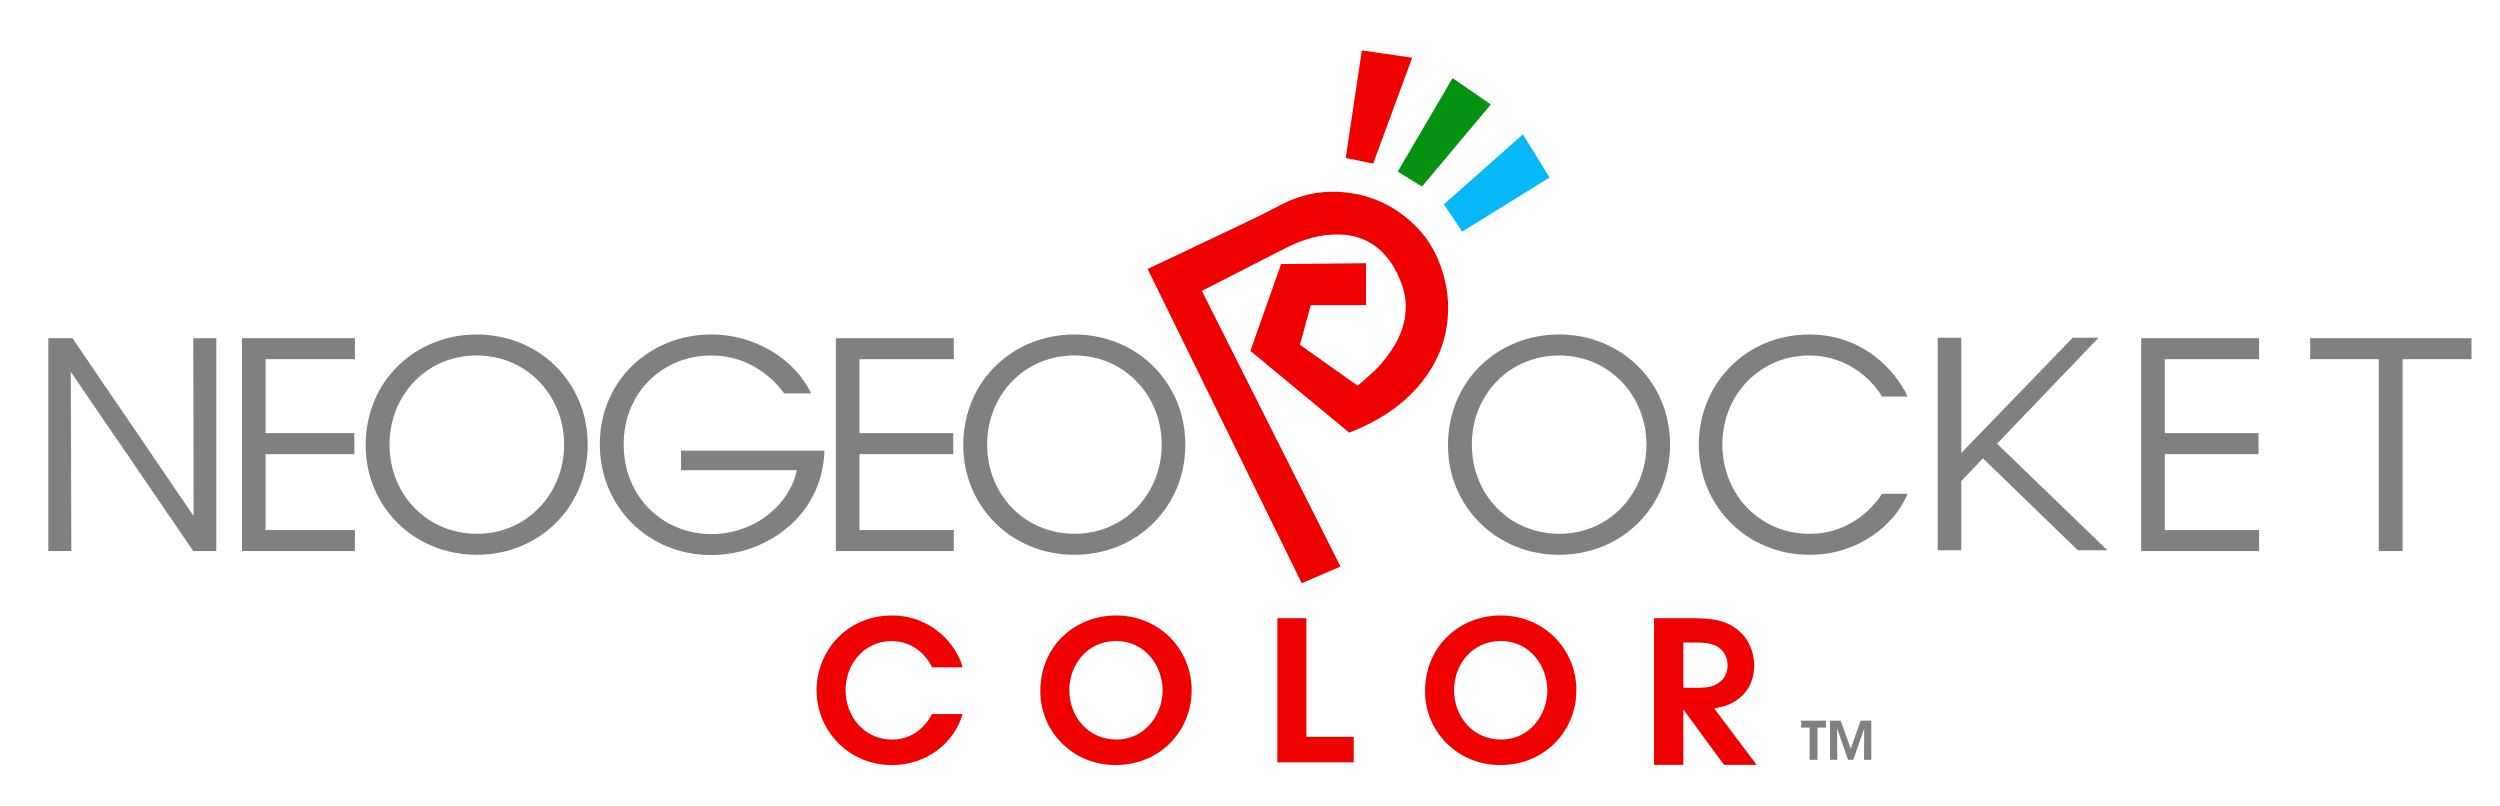 <?xml version="1.0" encoding="UTF-8" standalone="no"?>
<svg
   xmlns:dc="http://purl.org/dc/elements/1.1/"
   xmlns:cc="http://creativecommons.org/ns#"
   xmlns:rdf="http://www.w3.org/1999/02/22-rdf-syntax-ns#"
   xmlns:svg="http://www.w3.org/2000/svg"
   xmlns="http://www.w3.org/2000/svg"
   id="svg8"
   version="1.1"
   viewBox="0 0 155 50"
   height="50mm"
   width="155mm">
  <defs
     id="defs2" />
  <g
     transform="translate(0,-247)"
     id="layer1">
    <g
       style="fill:#808080"
       transform="matrix(0.265,0,0,0.265,2.997,250.124)"
       id="g22">
      <path
         id="path10"
         d="M 33.98,108.929 33.912,67.342 h 5.384 v 49.797 H 33.912 L 5.249,75.215 5.384,117.139 H 0 V 67.342 h 5.652 z"
         style="fill:#808080" />
      <path
         id="path12"
         d="m 45.31,67.342 h 26.419 v 4.912 H 50.827 V 89.548 H 71.594 V 94.46 H 50.827 v 17.767 h 20.902 v 4.912 H 45.31 Z"
         style="fill:#808080" />
      <path
         id="path14"
         d="m 74.242,92.375 c 0,-15.341 11.911,-25.908 25.976,-25.908 14.602,0 25.975,11.171 25.975,25.773 0,14.604 -11.305,25.773 -25.975,25.773 -14.738,0 -25.976,-11.373 -25.976,-25.572 z m 5.585,-0.135 c 0,11.709 8.815,20.861 20.458,20.861 11.776,0 20.39,-9.486 20.39,-20.861 0,-11.373 -8.613,-20.861 -20.457,-20.861 -11.709,0 -20.391,9.286 -20.391,20.792 z"
         style="fill:#808080" />
      <path
         id="path16"
         d="m 172.16,80.262 c -1.548,-2.153 -3.433,-3.97 -5.586,-5.383 -3.23,-2.221 -7.133,-3.5 -11.574,-3.5 -10.902,0 -20.39,8.344 -20.39,20.792 0,12.652 9.556,20.996 20.457,20.996 5.249,0 9.892,-1.815 13.324,-4.508 3.5,-2.76 5.922,-6.527 6.73,-10.432 h -27.104 v -4.576 h 33.564 c -0.067,2.895 -0.74,6.527 -2.221,9.624 -4.307,9.354 -14.267,14.804 -24.293,14.804 -14.535,0 -26.042,-11.17 -26.042,-25.908 0,-14.938 11.709,-25.706 26.109,-25.706 10.094,0 19.448,5.653 23.351,13.795 h -6.325 z"
         style="fill:#808080" />
      <path
         id="path18"
         d="m 184.25,67.342 h 27.59 v 4.912 h -22.071 v 17.294 h 21.937 v 4.912 h -21.937 v 17.767 h 22.071 v 4.912 h -27.59 z"
         style="fill:#808080" />
      <path
         id="path20"
         d="m 214.061,92.375 c 0,-15.341 11.911,-25.908 25.975,-25.908 14.603,0 25.975,11.171 25.975,25.773 0,14.604 -11.305,25.773 -25.975,25.773 -14.737,0 -25.975,-11.373 -25.975,-25.572 z m 5.585,-0.135 c 0,11.709 8.815,20.861 20.457,20.861 11.777,0 20.39,-9.486 20.39,-20.861 0,-11.373 -8.613,-20.861 -20.457,-20.861 -11.709,0 -20.39,9.286 -20.39,20.792 z"
         style="fill:#808080" />
    </g>
    <g
       style="fill:#808080"
       transform="matrix(0.265,0,0,0.265,2.997,250.124)"
       id="g32">
      <path
         id="path24"
         d="m 327.466,92.375 c 0,-15.341 11.91,-25.908 25.976,-25.908 14.603,0 25.976,11.171 25.976,25.773 0,14.604 -11.305,25.773 -25.976,25.773 -14.737,0 -25.976,-11.373 -25.976,-25.572 z m 5.584,-0.135 c 0,11.709 8.816,20.861 20.459,20.861 11.777,0 20.391,-9.486 20.391,-20.861 0,-11.373 -8.613,-20.861 -20.458,-20.861 -11.708,0 -20.392,9.286 -20.392,20.792 z"
         style="fill:#808080" />
      <path
         id="path26"
         d="m 435.001,103.748 c -3.229,7.672 -11.91,14.268 -22.879,14.268 -14.736,0 -25.976,-11.373 -25.976,-25.772 0,-14.2 10.97,-25.774 25.906,-25.774 12.313,0 20.054,8.21 22.946,14.535 h -5.99 c -1.684,-2.96 -7.334,-9.623 -16.956,-9.623 -11.642,0 -20.39,9.219 -20.39,20.793 0,11.777 8.813,20.929 20.39,20.929 10.433,0 15.745,-7.47 16.956,-9.354 z"
         style="fill:#808080" />
      <path
         id="path28"
         d="m 489.644,67.342 h 27.592 v 4.912 H 495.164 V 89.548 H 517.1 v 4.912 h -21.936 v 17.767 h 22.072 v 4.912 h -27.592 z"
         style="fill:#808080" />
      <path
         id="path30"
         d="m 545.228,72.254 h -16.047 v -4.912 h 37.746 v 4.912 h -16.113 v 44.885 h -5.586 z"
         style="fill:#808080" />
    </g>
    <path
       id="path34"
       d="m 59.683,291.27 c -0.543,1.847 -2.282,3.164 -4.371,3.164 -2.729,0 -4.685,-2.162 -4.685,-4.648 0,-2.379 1.847,-4.625 4.673,-4.625 2.572,0.012 4.033,1.908 4.383,3.213 h -1.896 c -0.278,-0.616 -1.074,-1.618 -2.5,-1.63 -1.739,0 -2.862,1.461 -2.862,3.043 0,1.63 1.171,3.068 2.874,3.068 1.594,0 2.319,-1.256 2.487,-1.582 z"
       style="fill:#f10000;stroke-width:0.265" />
    <path
       id="path36"
       d="m 64.5,289.869 c 0,-2.861 2.198,-4.709 4.685,-4.709 2.705,0 4.697,2.101 4.697,4.637 0,2.536 -1.98,4.636 -4.709,4.636 -2.741,0 -4.673,-2.161 -4.673,-4.552 z m 1.799,-0.072 c 0,1.63 1.171,3.055 2.91,3.055 1.811,0 2.874,-1.57 2.874,-3.043 0,-1.497 -1.063,-3.068 -2.886,-3.068 -1.787,0 -2.898,1.473 -2.898,3.043 z"
       style="fill:#f10000;stroke-width:0.265" />
    <path
       id="path38"
       d="m 79.196,285.329 h 1.799 v 7.354 h 2.934 v 1.582 h -4.733 z"
       style="fill:#f10000;stroke-width:0.265" />
    <path
       id="path40"
       d="m 88.353,289.869 c 0,-2.861 2.198,-4.709 4.685,-4.709 2.705,0 4.697,2.101 4.697,4.637 0,2.536 -1.98,4.636 -4.709,4.636 -2.741,0 -4.673,-2.161 -4.673,-4.552 z m 1.799,-0.072 c 0,1.63 1.172,3.055 2.91,3.055 1.811,0 2.874,-1.57 2.874,-3.043 0,-1.497 -1.063,-3.068 -2.886,-3.068 -1.787,0 -2.898,1.473 -2.898,3.043 z"
       style="fill:#f10000;stroke-width:0.265" />
    <path
       id="path42"
       d="m 128.826,281.117 h 1.834 l -6.845,-6.606 6.293,-6.57 h -1.602 l -6.907,7.143 v -1.692 -5.451 h -1.46 v 13.175 h 1.46 v -4.294 l 1.344,-1.404 z"
       style="fill:#808080;stroke-width:0.265" />
    <path
       id="path44"
       d="m 105.075,285.329 c 1.005,0.025 1.893,0.077 2.692,0.746 0.206,0.168 0.4,0.387 0.541,0.606 0.412,0.632 0.451,1.34 0.451,1.585 0,0.218 -0.026,0.824 -0.36,1.378 -0.09,0.141 -0.206,0.334 -0.477,0.579 -0.296,0.258 -0.605,0.4 -0.722,0.451 -0.219,0.09 -0.438,0.155 -0.914,0.258 l 2.628,3.491 h -2.023 l -2.525,-3.439 v 3.439 h -1.816 v -9.094 z m -0.709,4.315 h 0.902 c 0.103,0 0.193,0 0.297,-0.013 0.193,0 0.837,-0.026 1.262,-0.541 0.103,-0.129 0.283,-0.4 0.283,-0.838 0,-0.142 -0.013,-0.49 -0.245,-0.811 -0.4,-0.542 -1.018,-0.593 -1.637,-0.606 h -0.863 v 2.809 z"
       style="fill:#f10000;stroke-width:0.265" />
    <path
       id="path46"
       d="m 83.111,282.124 c -2.868,-5.703 -5.727,-11.39 -8.589,-17.082 0.016,-0.011 0.029,-0.022 0.043,-0.029 0.714,-0.365 1.427,-0.73 2.141,-1.095 1.009,-0.515 2.017,-1.027 3.025,-1.545 1.059,-0.544 2.172,-0.871 3.374,-0.832 0.818,0.026 1.568,0.264 2.225,0.766 0.58,0.443 0.991,1.018 1.306,1.668 0.299,0.617 0.512,1.259 0.524,1.952 0.017,0.962 -0.274,1.832 -0.79,2.64 -0.346,0.54 -0.74,1.037 -1.202,1.477 -0.319,0.303 -0.659,0.583 -0.989,0.873 -1.209,-0.858 -2.392,-1.696 -3.58,-2.538 0.226,-0.824 0.448,-1.64 0.672,-2.458 1.154,0 2.292,0 3.424,0 0,-0.867 0,-1.727 0,-2.599 -1.768,0.017 -3.516,0.034 -5.264,0.051 -0.637,1.799 -1.271,3.589 -1.905,5.382 2.047,1.693 4.086,3.38 6.127,5.069 0.811,-0.309 1.581,-0.69 2.305,-1.161 1.154,-0.75 2.117,-1.692 2.823,-2.879 0.656,-1.103 0.986,-2.305 1.004,-3.587 0.011,-0.795 -0.11,-1.572 -0.343,-2.334 -0.31,-1.01 -0.79,-1.924 -1.523,-2.689 -1.373,-1.437 -3.057,-2.21 -5.049,-2.281 -1.177,-0.042 -2.291,0.224 -3.342,0.752 -0.473,0.238 -0.937,0.495 -1.413,0.726 -1.061,0.513 -2.127,1.015 -3.191,1.521 -0.938,0.446 -1.877,0.891 -2.816,1.335 -0.317,0.151 -0.635,0.302 -0.953,0.452 3.187,6.498 6.371,12.989 9.553,19.48 0.807,-0.347 1.597,-0.687 2.403,-1.034 z"
       style="fill:none;stroke-width:0.265" />
    <path
       id="path48"
       d="m 83.111,282.124 c -0.806,0.347 -1.596,0.687 -2.404,1.034 -3.182,-6.49 -6.366,-12.981 -9.553,-19.48 0.318,-0.151 0.635,-0.302 0.953,-0.452 0.938,-0.445 1.877,-0.89 2.816,-1.335 1.064,-0.506 2.13,-1.008 3.191,-1.521 0.476,-0.231 0.94,-0.488 1.413,-0.726 1.051,-0.528 2.165,-0.794 3.342,-0.752 1.992,0.071 3.676,0.843 5.049,2.281 0.732,0.766 1.212,1.68 1.522,2.689 0.234,0.762 0.355,1.539 0.344,2.334 -0.018,1.283 -0.347,2.484 -1.004,3.587 -0.707,1.186 -1.669,2.129 -2.824,2.879 -0.724,0.47 -1.494,0.851 -2.305,1.16 -2.041,-1.689 -4.081,-3.376 -6.127,-5.068 0.634,-1.793 1.268,-3.583 1.905,-5.382 1.748,-0.017 3.497,-0.034 5.264,-0.051 0,0.872 0,1.732 0,2.599 -1.132,0 -2.27,0 -3.424,0 -0.224,0.818 -0.447,1.635 -0.672,2.458 1.188,0.842 2.371,1.681 3.58,2.538 0.33,-0.29 0.671,-0.57 0.989,-0.873 0.462,-0.44 0.857,-0.937 1.202,-1.477 0.516,-0.808 0.807,-1.678 0.79,-2.64 -0.013,-0.693 -0.225,-1.335 -0.524,-1.952 -0.314,-0.65 -0.725,-1.226 -1.306,-1.668 -0.658,-0.502 -1.408,-0.739 -2.225,-0.766 -1.201,-0.039 -2.315,0.288 -3.374,0.832 -1.007,0.518 -2.016,1.03 -3.025,1.545 -0.714,0.365 -1.427,0.73 -2.141,1.095 -0.015,0.007 -0.028,0.018 -0.043,0.029 2.863,5.691 5.723,11.379 8.59,17.082 z"
       style="fill:#f10000;stroke-width:0.265" />
    <path
       id="path50"
       d="m 85.134,257.143 c -0.572,-0.118 -1.128,-0.233 -1.699,-0.35 0.333,-2.221 0.665,-4.442 0.999,-6.668 1.041,0.152 2.072,0.303 3.12,0.456 -0.808,2.193 -1.612,4.373 -2.419,6.562 z"
       style="fill:#f10000;stroke-width:0.265" />
    <path
       id="path52"
       d="m 94.421,255.331 c 0.552,0.895 1.097,1.778 1.651,2.675 -1.804,1.117 -3.608,2.233 -5.417,3.353 -0.379,-0.566 -0.751,-1.122 -1.132,-1.691 1.631,-1.444 3.259,-2.886 4.897,-4.337 z"
       style="fill:#07b8f9;stroke-width:0.265" />
    <path
       id="path54"
       d="m 90.063,251.839 c 0.798,0.552 1.582,1.094 2.369,1.638 -1.423,1.697 -2.841,3.388 -4.269,5.09 -0.5,-0.308 -0.995,-0.614 -1.504,-0.928 1.13,-1.925 2.262,-3.854 3.404,-5.8 z"
       style="fill:#069211;stroke-width:0.265" />
    <g
       style="fill:#808080"
       transform="matrix(0.265,0,0,0.265,2.997,250.124)"
       id="g60">
      <path
         style="fill:#808080"
         id="path56"
         d="m 412.074,158.443 h -1.98 v -1.621 h 5.791 v 1.621 h -1.967 v 7.535 h -1.844 z" />
      <path
         style="fill:#808080"
         id="path58"
         d="m 416.851,165.979 v -9.156 h 2.486 l 2.354,6.57 2.313,-6.57 h 2.5 v 9.156 h -1.709 l 0.051,-7.338 -2.563,7.338 h -1.213 l -2.574,-7.338 0.051,7.338 z" />
    </g>
  </g>
</svg>
